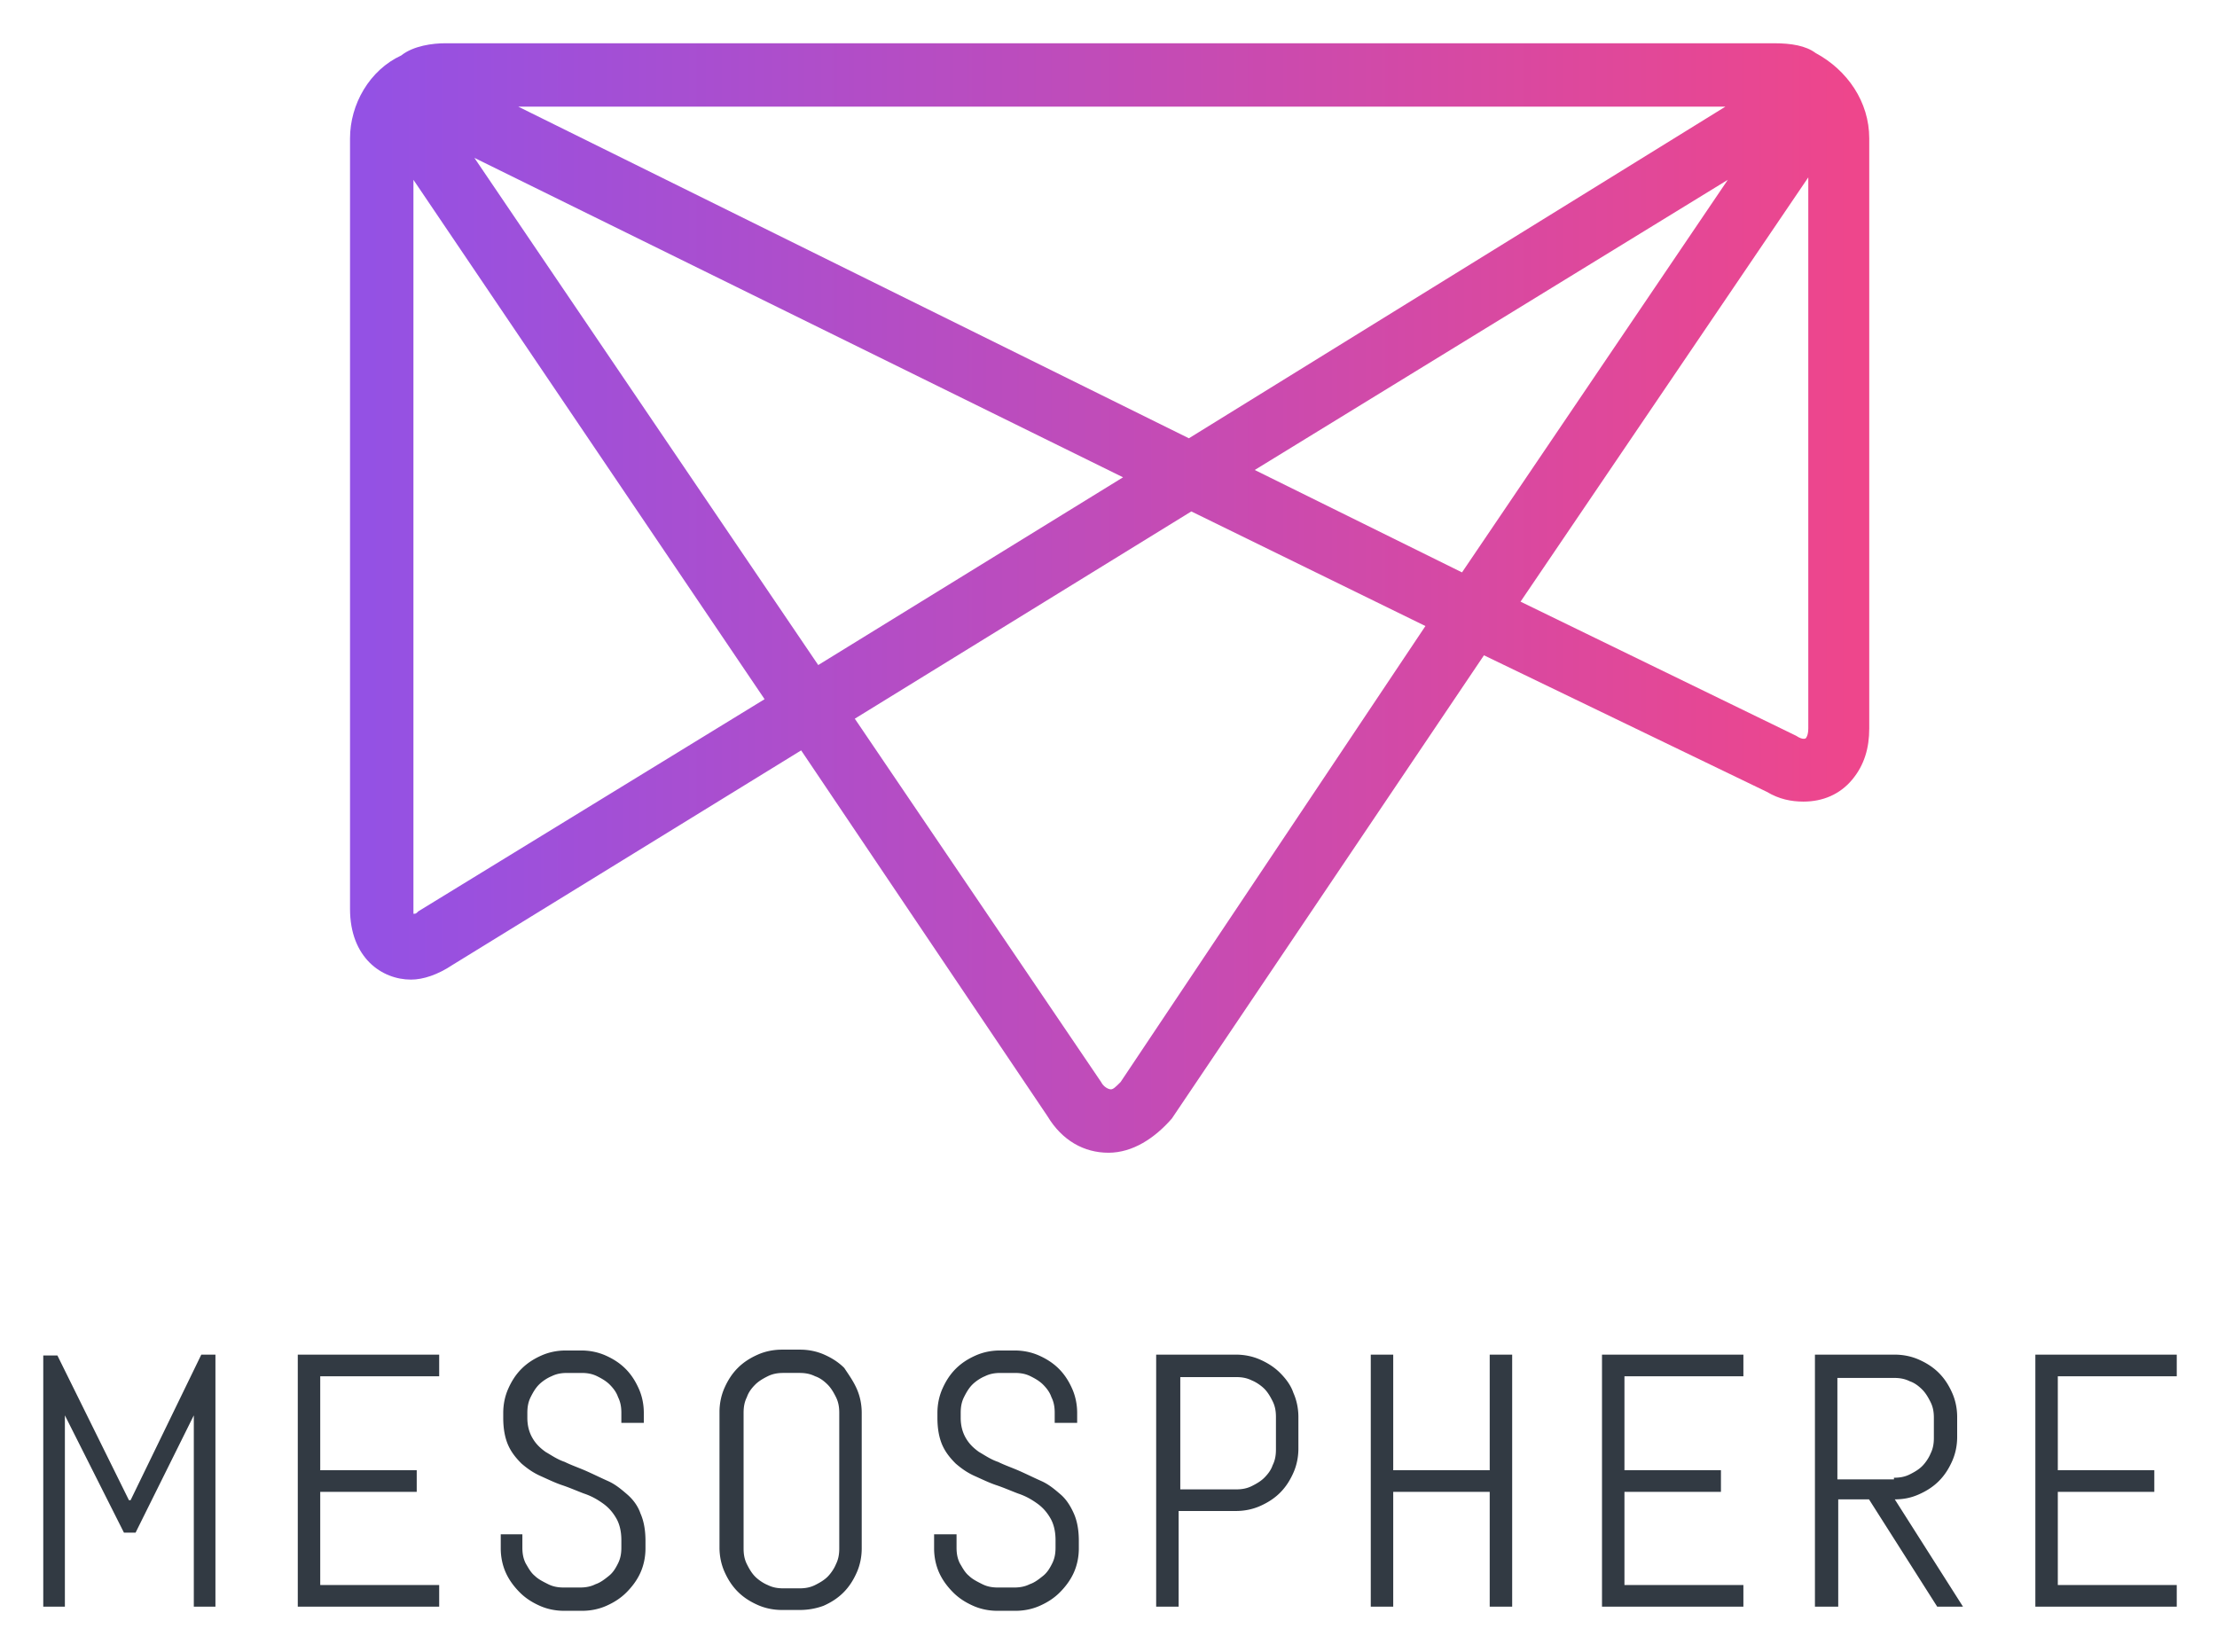 <svg xmlns="http://www.w3.org/2000/svg" role="img" viewBox="27.97 26.47 443.56 330.56"><title>Mesosphere (KCSP) logo</title><path fill="#323A43" d="M439.681 301.84v18.804h19.305v4.327h-19.305v18.639h23.797v4.327h-28.29v-50.424h28.29v4.327h-23.797zm-32.618 24.629l13.646 21.468h-5.158l-13.646-21.468h-6.156v21.468h-4.661v-50.424h15.977c1.664 0 3.328.333 4.826.998 1.498.666 2.829 1.497 3.993 2.662 1.166 1.166 1.997 2.497 2.662 3.994.667 1.498.999 3.163.999 4.826v3.995c0 1.663-.332 3.327-.999 4.825-.665 1.497-1.496 2.829-2.662 3.994-1.164 1.165-2.495 1.997-3.993 2.662-1.499.667-2.997 1-4.828 1zm-.167-4.327c1.165 0 2.164-.167 3.162-.666.999-.498 1.831-.997 2.496-1.664.666-.664 1.332-1.665 1.665-2.496.499-.999.665-1.996.665-3.162v-3.993c0-1.166-.166-2.164-.665-3.161-.5-.999-.999-1.832-1.665-2.497-.665-.666-1.497-1.331-2.496-1.665-.998-.498-1.997-.665-3.162-.665h-11.315v20.302h11.315v-.333zm-58.411 25.795h28.29v-4.327h-23.797v-18.639h19.305v-4.327h-19.305V301.84h23.797v-4.327h-28.29v50.424zm-22.465-27.293h-19.304v-23.131h-4.494v50.424h4.494v-22.966h19.304v22.966h4.494v-50.424h-4.494v23.131zm-39.275-15.477c.666 1.498.999 3.163.999 4.826v6.323c0 1.665-.333 3.329-.999 4.826-.665 1.499-1.497 2.83-2.662 3.995-1.164 1.164-2.497 1.996-3.993 2.662-1.498.665-3.162.999-4.827.999h-11.481v19.138h-4.494v-50.424h15.976c1.665 0 3.329.333 4.827.998 1.496.666 2.829 1.497 3.993 2.662 1.164 1.167 2.163 2.498 2.661 3.995zm-3.494 4.826c0-1.164-.167-2.163-.666-3.162-.498-.998-.999-1.83-1.664-2.496-.666-.665-1.663-1.331-2.496-1.663-.999-.5-1.996-.667-3.162-.667h-11.149v22.467h11.149c1.166 0 2.163-.167 3.162-.667.998-.499 1.83-.997 2.496-1.663.665-.666 1.331-1.498 1.664-2.496.499-.998.666-1.997.666-3.162v-6.491zM240.15 325.47c-1.166-.998-2.33-1.997-3.828-2.662-1.497-.666-2.829-1.332-4.327-1.997-1.497-.666-2.996-1.165-4.327-1.831-1.497-.499-2.663-1.331-3.828-1.996-1.164-.832-1.996-1.664-2.663-2.83-.664-1.164-.998-2.495-.998-3.993v-.998c0-1.166.166-2.163.666-3.162.499-.999.999-1.831 1.664-2.496.667-.667 1.665-1.332 2.497-1.664.998-.499 1.997-.667 3.161-.667h2.83c1.165 0 2.164.168 3.162.667.999.499 1.83.997 2.497 1.664.665.665 1.331 1.497 1.665 2.496.499.999.665 1.996.665 3.162v1.996h4.494v-1.996c0-1.665-.333-3.329-.999-4.827-.665-1.498-1.497-2.829-2.663-3.993-1.164-1.165-2.497-1.997-3.993-2.664-1.498-.664-3.163-.997-4.826-.997h-2.996c-1.665 0-3.329.333-4.826.997-1.498.667-2.83 1.499-3.994 2.664-1.166 1.164-1.998 2.495-2.664 3.993-.666 1.498-.999 3.162-.999 4.827v.998c0 2.163.333 3.993.999 5.491.666 1.498 1.664 2.663 2.664 3.661 1.164.998 2.329 1.83 3.827 2.497 1.498.664 2.829 1.331 4.327 1.83s2.995 1.165 4.327 1.664c1.498.499 2.662 1.165 3.827 1.997 1.166.831 1.998 1.83 2.662 2.994.667 1.166.999 2.664.999 4.327v1.499c0 1.163-.167 2.163-.666 3.161s-.998 1.83-1.83 2.497c-.832.664-1.665 1.331-2.662 1.663-.999.5-1.998.666-3.163.666h-3.162c-1.165 0-2.164-.166-3.162-.666-.998-.499-1.998-.999-2.662-1.663-.833-.667-1.331-1.665-1.831-2.497-.499-.998-.666-1.998-.666-3.161v-2.663h-4.492v2.829c0 1.664.332 3.329.998 4.825.666 1.498 1.665 2.83 2.829 3.994 1.165 1.165 2.496 1.997 3.995 2.663 1.497.666 3.161.999 4.826.999h3.661c1.664 0 3.329-.333 4.826-.999 1.499-.666 2.83-1.498 3.995-2.663 1.165-1.164 2.163-2.496 2.829-3.994.666-1.496.998-3.161.998-4.825v-1.498c0-2.162-.332-3.994-.998-5.491-.669-1.498-1.501-2.829-2.665-3.828zm-40.772-21.135c.666 1.498.999 3.162.999 4.827v27.125c0 1.664-.333 3.329-.999 4.825-.666 1.498-1.497 2.83-2.662 3.994-1.166 1.165-2.497 1.997-3.994 2.663a13.67 13.67 0 0 1-4.66.832h-3.66c-1.665 0-3.329-.333-4.827-.999-1.498-.665-2.829-1.496-3.994-2.662s-1.997-2.497-2.663-3.993c-.665-1.499-.998-3.163-.998-4.826v-27.127c0-1.663.333-3.327.998-4.825.667-1.497 1.499-2.828 2.663-3.994 1.165-1.165 2.496-1.997 3.994-2.662 1.498-.667 3.163-.999 4.827-.999h3.66c1.665 0 3.329.332 4.826.999 1.498.665 2.83 1.497 3.994 2.662.999 1.498 1.83 2.662 2.496 4.16zm-3.495 4.827c0-1.166-.166-2.163-.666-3.162-.499-.999-.999-1.831-1.664-2.496-.667-.667-1.499-1.332-2.497-1.664-.998-.499-1.997-.667-3.161-.667h-3.163c-1.165 0-2.164.168-3.163.667-.998.499-1.83.997-2.496 1.664-.666.665-1.332 1.497-1.665 2.496-.499.999-.666 1.996-.666 3.162v27.125c0 1.165.167 2.163.666 3.161.5 1 .999 1.831 1.665 2.496.666.666 1.664 1.332 2.496 1.665.999.499 1.998.665 3.163.665h3.163c1.164 0 2.163-.166 3.161-.665.998-.499 1.83-.999 2.497-1.665.665-.665 1.332-1.664 1.664-2.496.5-.998.666-1.996.666-3.161v-27.125zm-42.435 16.308c-1.165-.998-2.33-1.997-3.827-2.662-1.499-.666-2.83-1.332-4.327-1.997-1.499-.666-2.996-1.165-4.327-1.831-1.499-.499-2.664-1.331-3.828-1.996-1.166-.832-1.998-1.664-2.662-2.83-.667-1.164-.999-2.495-.999-3.993v-.998c0-1.166.167-2.163.666-3.162s.998-1.831 1.665-2.496c.665-.667 1.665-1.332 2.496-1.664.999-.499 1.997-.667 3.163-.667h2.828c1.166 0 2.164.168 3.163.667s1.831.997 2.496 1.664c.667.665 1.333 1.497 1.665 2.496.499.999.667 1.996.667 3.162v1.996h4.493v-1.996c0-1.665-.333-3.329-.998-4.827-.667-1.498-1.499-2.829-2.663-3.993-1.165-1.165-2.496-1.997-3.994-2.664-1.498-.664-3.163-.997-4.827-.997h-3.161c-1.665 0-3.328.333-4.826.997-1.498.667-2.829 1.499-3.994 2.664-1.166 1.164-1.998 2.495-2.662 3.993-.667 1.498-1 3.162-1 4.827v.998c0 2.163.333 3.993 1 5.491.665 1.498 1.663 2.663 2.662 3.661 1.165.998 2.329 1.83 3.827 2.497 1.498.664 2.829 1.331 4.327 1.83s2.996 1.165 4.327 1.664c1.498.499 2.664 1.165 3.827 1.997 1.166.831 1.998 1.83 2.664 2.994.666 1.166.999 2.664.999 4.327v1.499c0 1.163-.167 2.163-.667 3.161-.499.998-.998 1.83-1.83 2.497-.832.664-1.665 1.331-2.662 1.663-.999.5-1.998.666-3.163.666h-3.163c-1.163 0-2.162-.166-3.161-.666-.998-.499-1.997-.999-2.662-1.663-.833-.667-1.332-1.665-1.83-2.497-.5-.998-.667-1.998-.667-3.161v-2.663h-4.327v2.829c0 1.664.333 3.329.999 4.825.666 1.498 1.665 2.83 2.829 3.994 1.166 1.165 2.497 1.997 3.993 2.663 1.499.666 3.163.999 4.826.999h3.663c1.664 0 3.328-.333 4.826-.999 1.497-.666 2.829-1.498 3.994-2.663 1.166-1.164 2.164-2.496 2.829-3.994.666-1.496.999-3.161.999-4.825v-1.498c0-2.162-.333-3.994-.999-5.491-.504-1.498-1.503-2.829-2.667-3.828zm-65.9 22.467h28.291v-4.327H92.041v-18.639h19.304v-4.327H92.041V301.84h23.798v-4.327H87.548v50.424zm-33.449-21.302h-.333l-14.312-28.957h-2.829v50.259h4.327v-38.275l11.815 23.464h2.33l11.649-23.464v38.275h4.327v-50.424h-2.829l-14.145 29.122z"/><linearGradient id="a" x1="-223.685" x2="-220.369" y1="74.057" y2="74.057" gradientTransform="matrix(91.66 0 0 66.886 20600.938 -4807.302)" gradientUnits="userSpaceOnUse"><stop offset="0" stop-color="#9351e5"/><stop offset="1" stop-color="#ef468b"/></linearGradient><path fill="url(#a)" d="M249.733 257.116c-4.878 0-9.27-2.439-12.197-7.32l-49.277-73.184-69.768 42.934c-2.927 1.954-5.854 2.928-8.294 2.928-5.854 0-12.197-4.391-12.197-14.147V54.153c0-6.832 3.903-13.661 10.246-16.588 2.44-1.951 6.342-2.44 8.783-2.44h265.898c3.415 0 6.342.489 8.294 1.951 6.343 3.416 10.733 9.759 10.733 17.077v118.068c0 3.903-.976 7.32-3.415 10.246-2.438 2.929-5.854 4.391-9.757 4.391-2.44 0-4.88-.489-7.318-1.951l-56.596-27.322-62.45 92.697c-3.415 3.906-7.805 6.834-12.685 6.834zm-50.74-86.846l49.277 72.695c.487.974 1.463 1.466 1.952 1.466.487 0 .976-.492 1.951-1.466l60.985-91.234-46.837-22.931-67.328 41.47zm-88.796 39.519v6.343-6.343zm.489-147.342V209.3c.487 0 .487 0 .976-.485l69.279-42.447-70.255-103.921zm221.501 84.405l55.131 26.832c1.465.978 1.951.489 1.951.489s.489-.489.489-1.951V61.958l-57.571 84.894zM122.882 58.056l68.792 101.48 60.986-37.566-129.778-63.914zm156.125 62.449l41.47 20.491 53.18-78.549-94.65 58.058zM131.665 47.811l134.169 66.353L373.17 47.811H131.665z"/></svg>